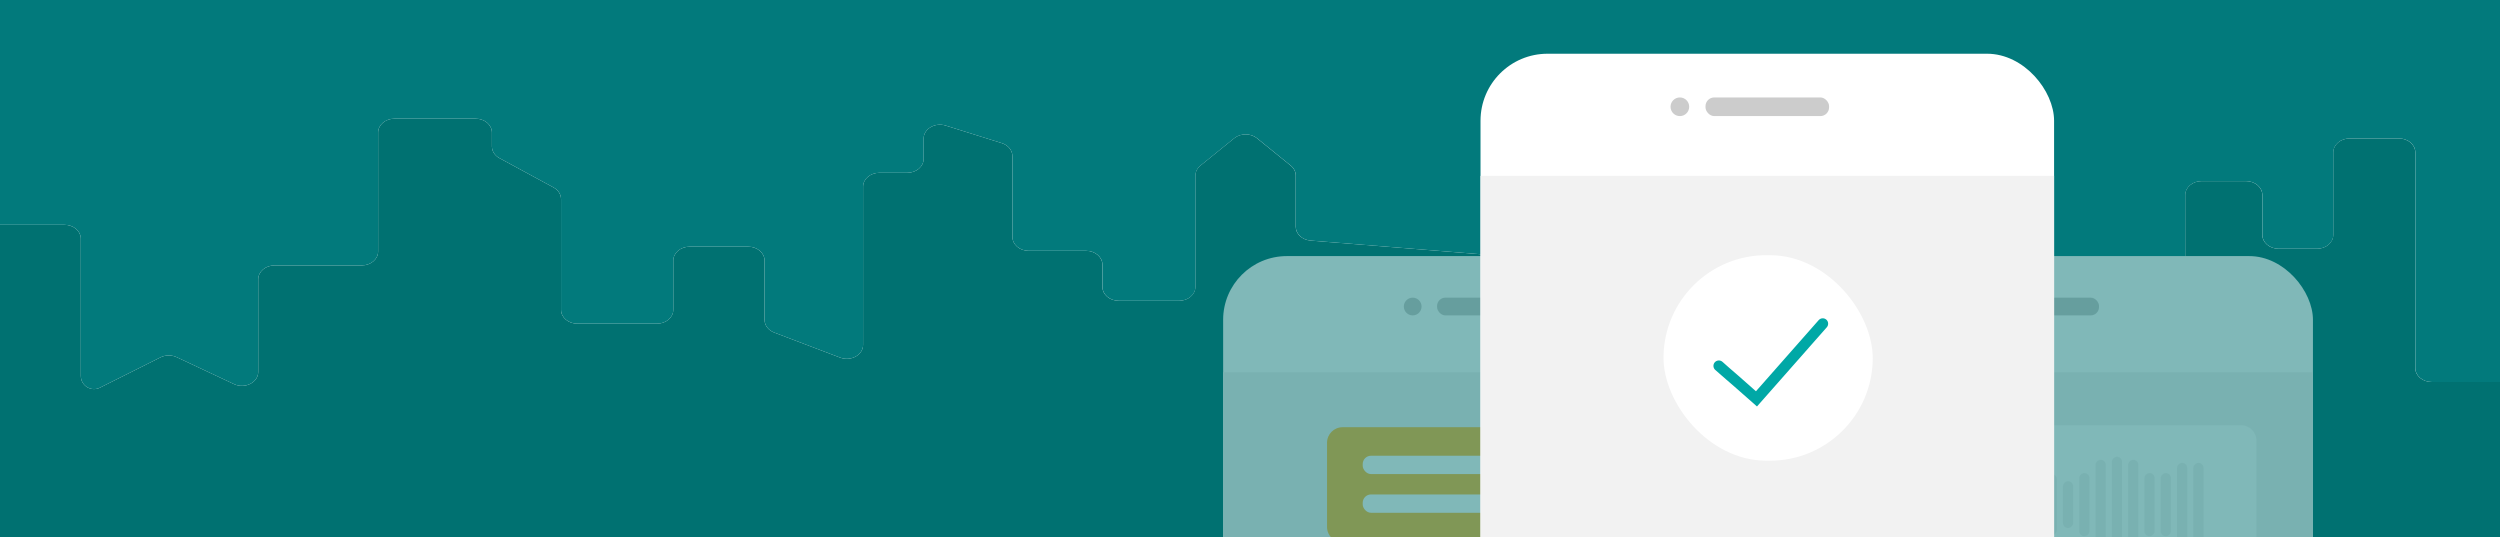 <svg width="1396" height="300" viewBox="0 0 1396 300" fill="none" xmlns="http://www.w3.org/2000/svg">
<g clip-path="url(#clip0)">
<path d="M0 125.541H36.005C40.806 125.541 44.731 128.698 45.092 132.7C45.111 132.901 45.129 133.097 45.129 133.302V209.901C45.129 215.38 50.892 218.941 55.79 216.491L78.63 205.068L89.609 199.56C92.39 198.164 95.827 198.124 98.652 199.451L130.659 214.483C136.739 217.337 144.193 213.597 144.193 207.692V155.966C144.193 151.68 148.279 148.206 153.316 148.206H202.024C207.062 148.206 211.148 144.732 211.148 140.446V74.03C211.148 69.744 215.234 66.27 220.271 66.27H265.564C270.601 66.27 274.687 69.744 274.687 74.03V81.772C274.687 84.422 276.28 86.89 278.908 88.315L309.063 104.659C311.691 106.084 313.284 108.552 313.284 111.202V172.985C313.284 177.271 317.37 180.745 322.408 180.745H366.858C371.896 180.745 375.982 177.271 375.982 172.985V145.501C375.982 141.215 380.064 137.741 385.105 137.741H417.808C422.845 137.741 426.932 141.215 426.932 145.501V178.616C426.932 181.678 429.046 184.452 432.333 185.698L469.115 199.681C475.148 201.973 481.96 198.219 481.96 192.598V104.244C481.96 99.957 486.043 96.484 491.084 96.484H506.64C511.678 96.484 515.764 93.01 515.764 88.723V77.391C515.764 71.993 522.081 68.246 528.037 70.108L559.369 79.917C562.956 81.04 565.339 83.948 565.339 87.2V132.303C565.339 136.589 569.426 140.063 574.463 140.063H606.492C611.529 140.063 615.615 143.537 615.615 147.823V160.198C615.615 164.485 619.701 167.958 624.738 167.958H658.418C663.456 167.958 667.542 164.485 667.542 160.198V98.069C667.542 95.944 668.566 93.91 670.377 92.448L689.291 77.147C692.754 74.347 698.415 74.347 701.874 77.154L720.737 92.448C722.541 93.914 723.565 95.94 723.565 98.065V126.613C723.565 130.615 727.145 133.961 731.832 134.337L838.281 142.888C842.965 143.263 846.544 146.609 846.544 150.612V171.888C846.544 178.799 856.371 182.261 862.115 177.373L894.767 149.602C896.477 148.148 897.439 146.172 897.439 144.116V114.705C897.439 110.418 901.525 106.945 906.562 106.945H966.545C971.582 106.945 975.668 110.418 975.668 114.705V172.402C975.668 176.688 979.754 180.162 984.792 180.162H1007.54C1012.58 180.162 1016.66 176.688 1016.66 172.402V82.746C1016.66 78.459 1020.75 74.985 1025.79 74.985H1061.52C1066.55 74.985 1070.64 78.459 1070.64 82.746V98.025C1070.64 102.312 1074.72 105.786 1079.76 105.786H1112.76C1117.79 105.786 1121.88 109.259 1121.88 113.546V139.283C1121.88 143.57 1125.97 147.043 1131 147.043H1170.15C1175.18 147.043 1179.27 150.517 1179.27 154.803V177.636C1179.27 181.922 1183.36 185.396 1188.39 185.396H1211.14C1216.18 185.396 1220.27 181.922 1220.27 177.636V108.898C1220.27 104.612 1224.35 101.138 1229.39 101.138H1254.19C1259.22 101.138 1263.31 104.612 1263.31 108.898V131.151C1263.31 135.438 1267.4 138.911 1272.43 138.911H1293.81C1298.85 138.911 1302.94 135.438 1302.94 131.151V85.075C1302.94 80.788 1307.02 77.314 1312.06 77.314H1339.59C1344.63 77.314 1348.72 80.788 1348.72 85.075V187.721V205.531C1348.72 209.817 1352.8 213.291 1357.84 213.291H1403.81C1408.85 213.291 1412.94 209.817 1412.94 205.531V149.577C1412.94 149.325 1412.96 149.077 1412.98 148.833V133.305C1412.98 129.019 1417.07 125.545 1422.1 125.545H1458V-568H0V125.541Z" fill="#027A7C"/>
<path d="M1412.94 133.302V148.83C1412.91 149.074 1412.9 149.322 1412.9 149.573V205.527C1412.9 209.814 1408.81 213.288 1403.78 213.288H1357.8C1352.77 213.288 1348.68 209.814 1348.68 205.527V187.718V85.071C1348.68 80.785 1344.59 77.311 1339.56 77.311H1312.03C1306.99 77.311 1302.9 80.785 1302.9 85.071V131.148C1302.9 135.434 1298.82 138.908 1293.78 138.908H1272.4C1267.36 138.908 1263.27 135.434 1263.27 131.148V108.895C1263.27 104.608 1259.19 101.135 1254.15 101.135H1229.35C1224.32 101.135 1220.23 104.608 1220.23 108.895V177.632C1220.23 181.919 1216.15 185.392 1211.11 185.392H1188.36C1183.32 185.392 1179.23 181.919 1179.23 177.632V154.8C1179.23 150.513 1175.15 147.04 1170.11 147.04H1130.97C1125.93 147.04 1121.84 143.566 1121.84 139.28V113.542C1121.84 109.256 1117.76 105.782 1112.72 105.782H1079.73C1074.69 105.782 1070.6 102.308 1070.6 98.022V82.742C1070.6 78.456 1066.52 74.982 1061.48 74.982H1025.75C1020.71 74.982 1016.63 78.456 1016.63 82.742V172.398C1016.63 176.685 1012.54 180.158 1007.5 180.158H984.755C979.718 180.158 975.632 176.685 975.632 172.398V114.701C975.632 110.415 971.546 106.941 966.508 106.941H906.526C901.489 106.941 897.403 110.415 897.403 114.701V144.113C897.403 146.172 896.44 148.144 894.731 149.599L862.079 177.37C856.331 182.258 846.507 178.795 846.507 171.884V150.608C846.507 146.606 842.928 143.26 838.244 142.885L731.796 134.333C727.112 133.958 723.529 130.612 723.529 126.61V98.062C723.529 95.941 722.508 93.91 720.7 92.445L701.837 77.151C698.378 74.344 692.718 74.344 689.255 77.143L670.341 92.445C668.529 93.91 667.505 95.941 667.505 98.066V160.195C667.505 164.481 663.419 167.955 658.382 167.955H624.702C619.665 167.955 615.578 164.481 615.578 160.195V147.82C615.578 143.533 611.496 140.06 606.455 140.06H574.452C569.415 140.06 565.329 136.586 565.329 132.299V87.196C565.329 83.945 562.945 81.04 559.358 79.913L528.026 70.105C522.07 68.239 515.753 71.989 515.753 77.388V88.72C515.753 93.006 511.671 96.48 506.629 96.48H491.073C486.035 96.48 481.949 99.954 481.949 104.24V192.595C481.949 198.216 475.137 201.974 469.104 199.677L432.322 185.695C429.038 184.445 426.921 181.671 426.921 178.613V145.498C426.921 141.211 422.835 137.738 417.797 137.738H385.094C380.057 137.738 375.971 141.211 375.971 145.498V172.981C375.971 177.268 371.885 180.741 366.847 180.741H322.4C317.363 180.741 313.277 177.268 313.277 172.981V111.199C313.277 108.549 311.684 106.081 309.056 104.656L278.901 88.312C276.273 86.886 274.68 84.419 274.68 81.769V74.027C274.68 69.74 270.594 66.267 265.556 66.267H220.267C215.23 66.267 211.144 69.74 211.144 74.027V140.442C211.144 144.729 207.058 148.203 202.02 148.203H153.316C148.279 148.203 144.193 151.676 144.193 155.963V207.689C144.193 213.598 136.739 217.337 130.659 214.48L98.652 199.448C95.827 198.121 92.386 198.161 89.609 199.557L78.63 205.065L55.79 216.488C50.892 218.937 45.129 215.376 45.129 209.898V133.298C45.129 133.094 45.111 132.897 45.092 132.697C44.731 128.695 40.806 125.538 36.005 125.538H0V890H45.092H1412.94H1458V125.542H1422.07C1417.03 125.542 1412.94 129.015 1412.94 133.302Z" fill="#007171"/>
<rect x="683" y="143" width="608" height="231" rx="35" fill="#007171"/>
<g opacity="0.5" clip-path="url(#clip1)">
<rect x="683" y="143" width="304.549" height="645" rx="35.593" fill="white"/>
<rect x="802.469" y="166.212" width="65.614" height="9.904" rx="4.643" fill="#CCCCCC"/>
<circle cx="788.849" cy="171.164" r="4.952" fill="#CCCCCC"/>
<rect x="683" y="207.841" width="304.868" height="515.317" fill="#F2F2F2"/>
<path d="M741.016 247.222C741.016 242.436 744.896 238.556 749.682 238.556H955.809C960.595 238.556 964.475 242.436 964.475 247.222V302.932H749.682C744.896 302.932 741.016 299.052 741.016 294.266V247.222Z" fill="#FFBE3C"/>
<rect x="760.938" y="254.481" width="183.148" height="10.238" rx="4.643" fill="white"/>
<rect x="760.938" y="276.095" width="183.148" height="10.238" rx="4.643" fill="white"/>
</g>
<g opacity="0.5" clip-path="url(#clip2)">
<rect x="987" y="143" width="304.549" height="645" rx="35.593" fill="white"/>
<rect x="1106.47" y="166.212" width="65.614" height="9.904" rx="4.643" fill="#CCCCCC"/>
<circle cx="1092.85" cy="171.164" r="4.952" fill="#CCCCCC"/>
<rect x="987" y="207.841" width="304.868" height="515.317" fill="#F2F2F2"/>
<path d="M1260.02 246.084C1260.02 241.298 1256.14 237.418 1251.35 237.418H1018.42C1013.63 237.418 1009.75 241.298 1009.75 246.084V317.482C1009.75 322.268 1013.63 326.148 1018.42 326.148H1260.02V246.084Z" fill="white"/>
<path d="M1060.95 280.215L1056.21 277.434L1051.12 274.473L1040.72 268.397C1040.34 268.209 1039.93 268.119 1039.51 268.134C1039.09 268.149 1038.68 268.269 1038.31 268.483C1037.95 268.697 1037.64 268.999 1037.42 269.361C1037.2 269.724 1037.08 270.135 1037.05 270.56V294.144C1037.08 294.568 1037.2 294.98 1037.42 295.342C1037.64 295.705 1037.95 296.007 1038.31 296.221C1038.68 296.435 1039.09 296.555 1039.51 296.57C1039.93 296.585 1040.34 296.494 1040.72 296.307L1051.12 290.23L1056.21 287.27L1060.95 284.489C1061.3 284.253 1061.58 283.935 1061.78 283.563C1061.98 283.19 1062.08 282.774 1062.08 282.352C1062.08 281.93 1061.98 281.514 1061.78 281.141C1061.58 280.769 1061.3 280.45 1060.95 280.215Z" fill="#00A8A6"/>
<rect x="1088.24" y="305.104" width="46.64" height="5.688" rx="2.844" transform="rotate(-90 1088.24 305.104)" fill="#F2F2F2"/>
<rect x="1097.34" y="299.416" width="35.264" height="5.688" rx="2.844" transform="rotate(-90 1097.34 299.416)" fill="#F2F2F2"/>
<rect x="1106.44" y="306.81" width="50.053" height="5.688" rx="2.844" transform="rotate(-90 1106.44 306.81)" fill="#F2F2F2"/>
<rect x="1115.54" y="311.36" width="59.153" height="5.688" rx="2.844" transform="rotate(-90 1115.54 311.36)" fill="#F2F2F2"/>
<rect x="1124.64" y="305.104" width="46.64" height="5.688" rx="2.844" transform="rotate(-90 1124.64 305.104)" fill="#F2F2F2"/>
<rect x="1133.74" y="298.847" width="34.127" height="5.688" rx="2.844" transform="rotate(-90 1133.74 298.847)" fill="#F2F2F2"/>
<rect x="1142.85" y="298.847" width="34.127" height="5.688" rx="2.844" transform="rotate(-90 1142.85 298.847)" fill="#F2F2F2"/>
<rect x="1151.95" y="294.865" width="26.164" height="5.688" rx="2.844" transform="rotate(-90 1151.95 294.865)" fill="#F2F2F2"/>
<rect x="1161.05" y="299.416" width="35.264" height="5.688" rx="2.844" transform="rotate(-90 1161.05 299.416)" fill="#F2F2F2"/>
<rect x="1170.15" y="306.81" width="50.053" height="5.688" rx="2.844" transform="rotate(-90 1170.15 306.81)" fill="#F2F2F2"/>
<rect x="1179.25" y="308.516" width="53.466" height="5.688" rx="2.844" transform="rotate(-90 1179.25 308.516)" fill="#F2F2F2"/>
<rect x="1188.35" y="306.81" width="50.053" height="5.688" rx="2.844" transform="rotate(-90 1188.35 306.81)" fill="#F2F2F2"/>
<rect x="1197.45" y="299.416" width="35.264" height="5.688" rx="2.844" transform="rotate(-90 1197.45 299.416)" fill="#F2F2F2"/>
<rect x="1206.55" y="299.416" width="35.264" height="5.688" rx="2.844" transform="rotate(-90 1206.55 299.416)" fill="#F2F2F2"/>
<rect x="1215.65" y="305.104" width="46.64" height="5.688" rx="2.844" transform="rotate(-90 1215.65 305.104)" fill="#F2F2F2"/>
<rect x="1224.75" y="305.104" width="46.64" height="5.688" rx="2.844" transform="rotate(-90 1224.75 305.104)" fill="#F2F2F2"/>
</g>
<g clip-path="url(#clip3)" filter="url(#filter0_d)">
<rect x="826.719" y="30" width="320.28" height="678.317" rx="37.431" fill="white"/>
<rect x="952.357" y="54.412" width="69.004" height="10.416" rx="4.882" fill="#CCCCCC"/>
<circle cx="938.036" cy="59.619" r="5.208" fill="#CCCCCC"/>
<rect x="826.719" y="98.19" width="320.616" height="541.936" fill="#F2F2F2"/>
<rect x="929.406" y="142" width="116.844" height="114.735" rx="57.368" transform="rotate(0.499 929.406 142)" fill="white"/>
<path d="M1019.83 178.494C1019.53 178.23 1019.18 178.027 1018.81 177.897C1018.43 177.768 1018.03 177.715 1017.63 177.741C1017.23 177.766 1016.84 177.871 1016.48 178.048C1016.13 178.225 1015.81 178.471 1015.54 178.772L980.524 218.484L970.821 209.913L965.561 205.36L961.813 202.039C961.513 201.775 961.165 201.572 960.787 201.442C960.409 201.313 960.009 201.26 959.61 201.285C959.212 201.311 958.822 201.416 958.464 201.593C958.106 201.77 957.786 202.016 957.524 202.317C956.999 202.92 956.734 203.707 956.787 204.505C956.841 205.303 957.207 206.047 957.807 206.576L964.189 212.159L969.449 216.712L981.097 226.973L1020.09 182.748C1020.61 182.148 1020.88 181.365 1020.83 180.569C1020.79 179.772 1020.43 179.027 1019.83 178.494Z" fill="#00A8A6"/>
</g>
</g>
<defs>
<filter id="filter0_d" x="824.719" y="28" width="324.28" height="682.317" filterUnits="userSpaceOnUse" color-interpolation-filters="sRGB">
<feFlood flood-opacity="0" result="BackgroundImageFix"/>
<feColorMatrix in="SourceAlpha" type="matrix" values="0 0 0 0 0 0 0 0 0 0 0 0 0 0 0 0 0 0 127 0"/>
<feOffset/>
<feGaussianBlur stdDeviation="1"/>
<feColorMatrix type="matrix" values="0 0 0 0 0 0 0 0 0 0 0 0 0 0 0 0 0 0 0.25 0"/>
<feBlend mode="normal" in2="BackgroundImageFix" result="effect1_dropShadow"/>
<feBlend mode="normal" in="SourceGraphic" in2="effect1_dropShadow" result="shape"/>
</filter>
<clipPath id="clip0">
<rect width="1396" height="300" fill="white"/>
</clipPath>
<clipPath id="clip1">
<rect width="304.549" height="645" fill="white" transform="translate(683 143)"/>
</clipPath>
<clipPath id="clip2">
<rect width="304.549" height="645" fill="white" transform="translate(987 143)"/>
</clipPath>
<clipPath id="clip3">
<rect width="320.28" height="678.317" fill="white" transform="translate(826.719 30)"/>
</clipPath>
</defs>
</svg>
